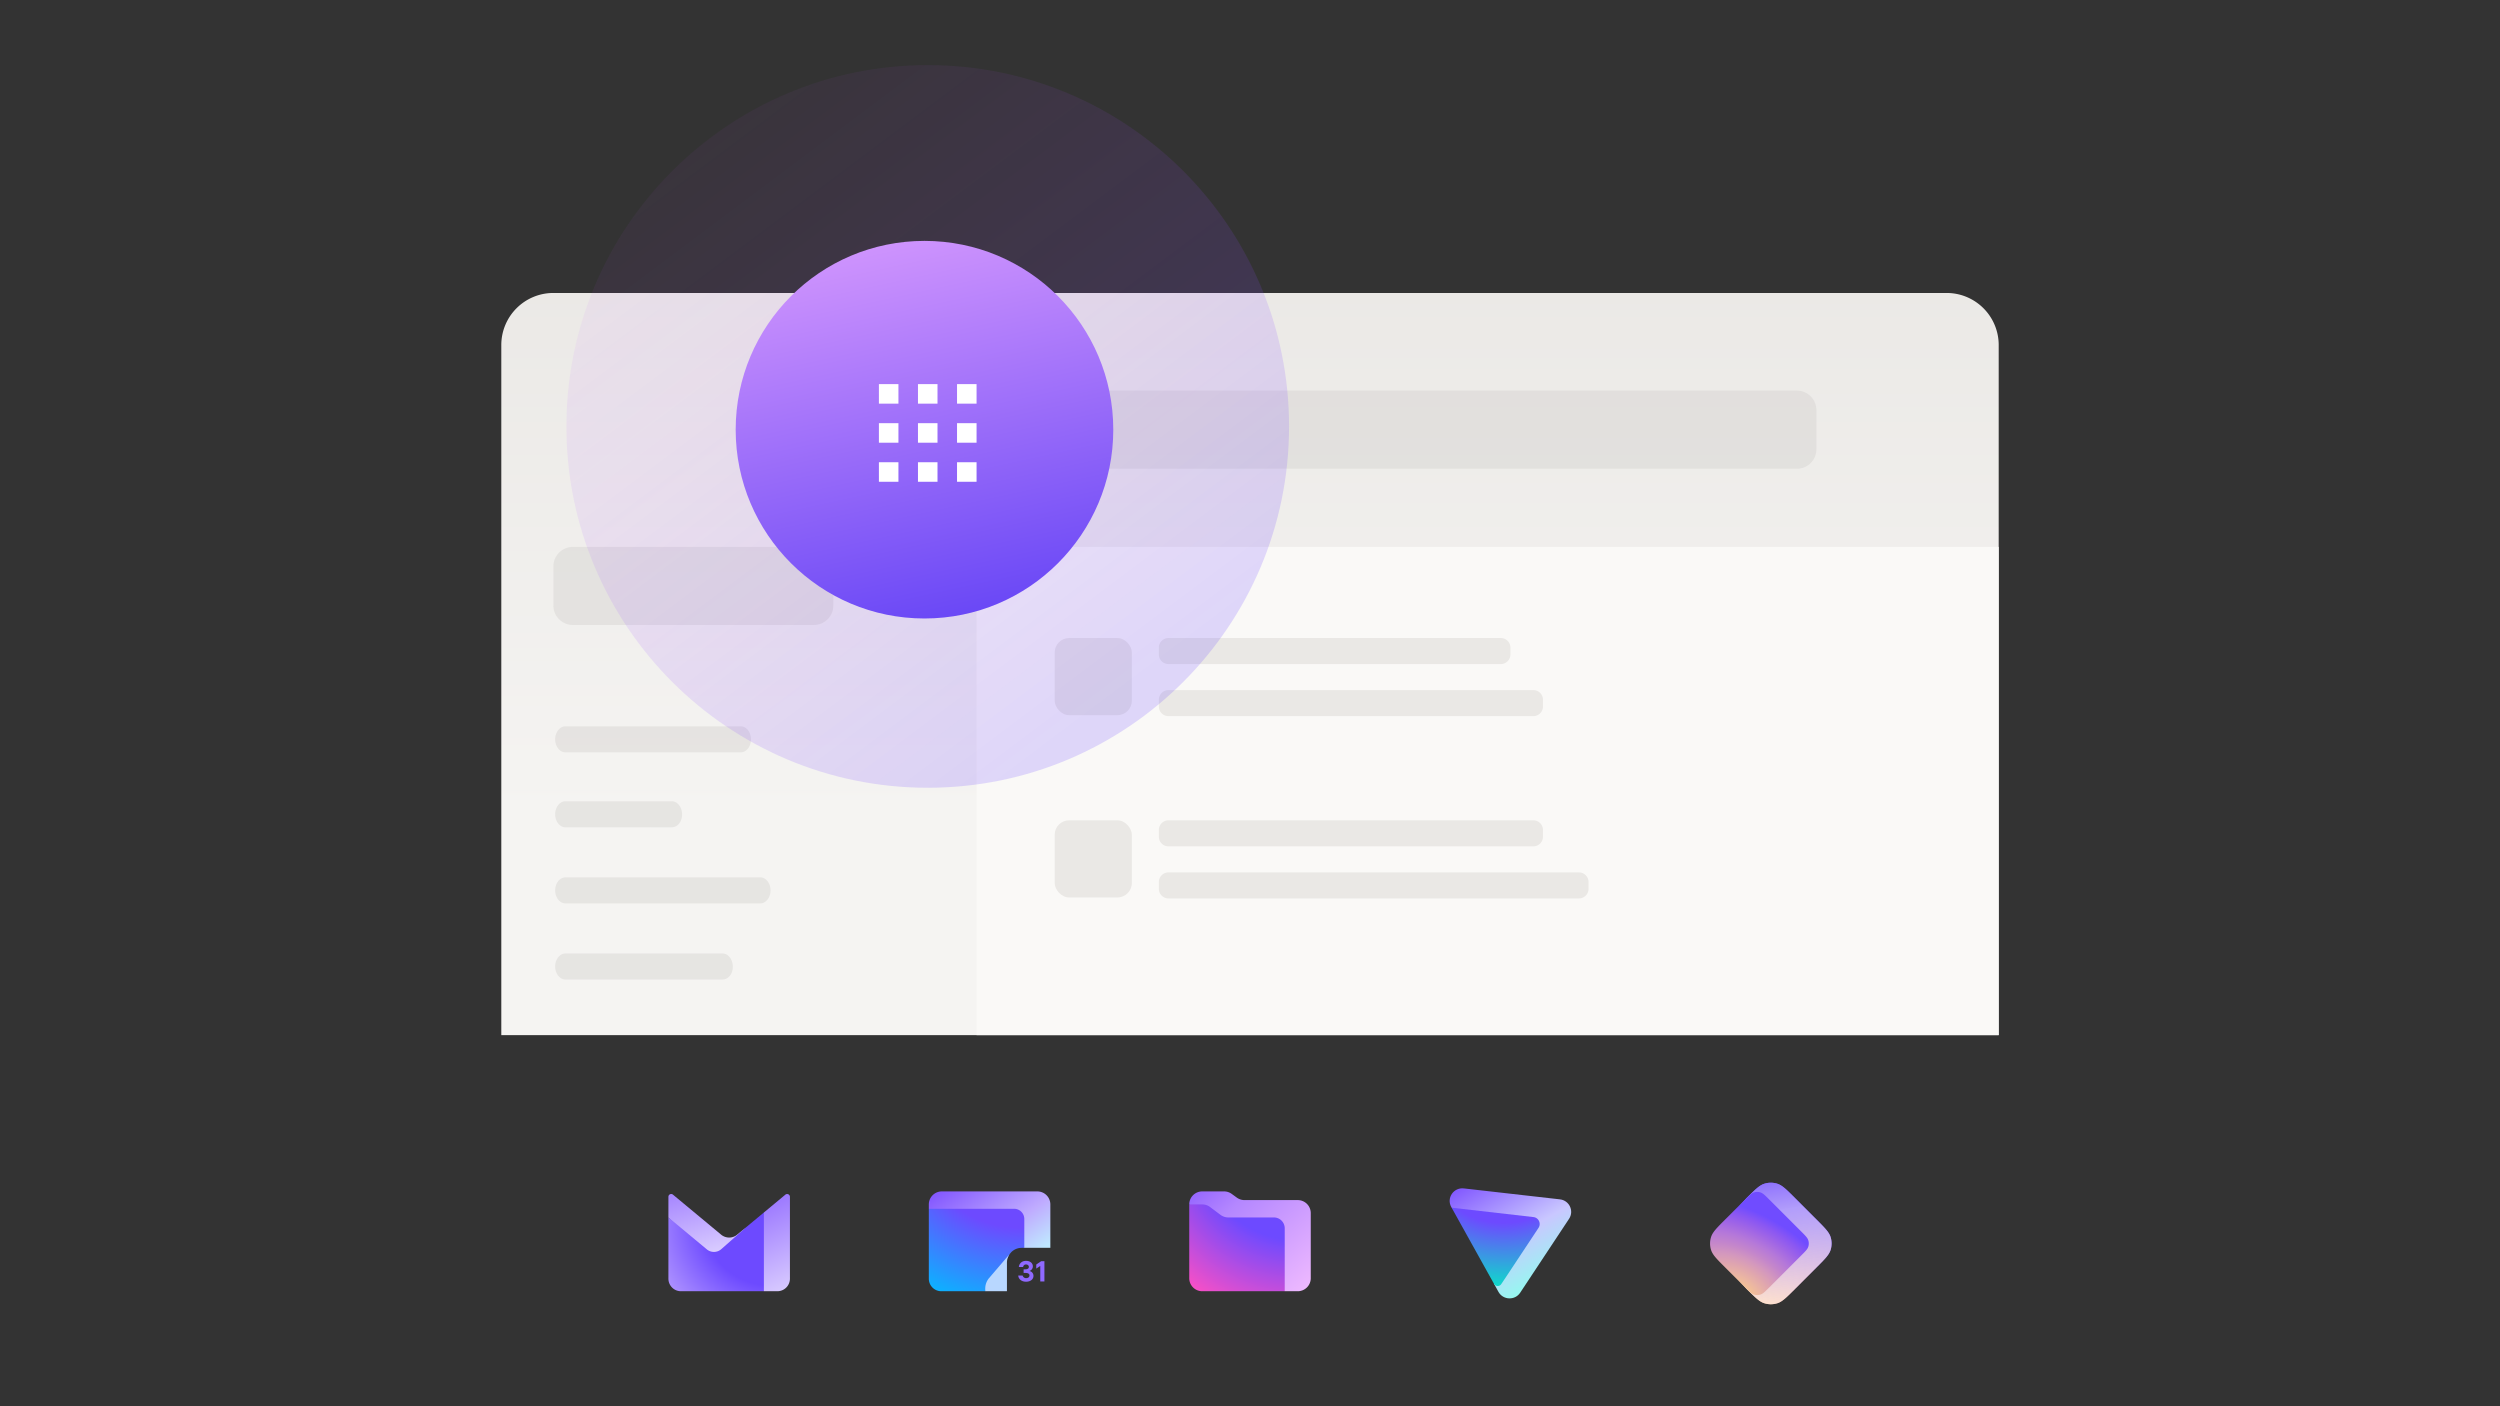 <svg xmlns="http://www.w3.org/2000/svg" width="384" height="216" fill="none" viewBox="0 0 384 216">
    <rect x="0" y="0" width="384" height="216" fill="#333333" stroke="none"/>
    <rect width="12" height="12" x="285" y="60" fill="#fff" rx="3" />
    <path
        fill="url(#a)"
        fill-rule="evenodd"
        d="m114.52 188.574.001.001-5.188 5.758-6.666-7.338v-3.165c0-.364.423-.563.703-.33l7.396 6.142a1.932 1.932 0 0 0 2.468 0l1.286-1.068Z"
        clip-rule="evenodd"
    />
    <path
        fill="url(#b)"
        d="m117.333 186.238-2.813 2.336.001.001-3.725 3.29a1.715 1.715 0 0 1-2.234.033l-5.895-4.903v9.407a1.93 1.93 0 0 0 1.931 1.931h12.735l1.334-6.048-1.334-6.047Z"
    />
    <path
        fill="url(#c)"
        fill-rule="evenodd"
        d="M117.333 186.24v12.093h2.069a1.931 1.931 0 0 0 1.931-1.931V183.83a.429.429 0 0 0-.703-.33l-3.297 2.74Z"
        clip-rule="evenodd"
    />
    <path
        fill="url(#d)"
        d="M144.667 183a2 2 0 0 0-2 2v.667l.666.666v11.334L156.667 191l.666.667h4V185a2 2 0 0 0-2-2h-14.666Z"
    />
    <path
        fill="url(#e)"
        d="M155.762 185.667h-13.095v10.746a1.92 1.92 0 0 0 1.92 1.92h6.746l3.501-5.251a2.274 2.274 0 0 1 2.106-1.415h.393v-4.429a1.57 1.57 0 0 0-1.571-1.571Z"
    />
    <path
        fill="#B8D7FF"
        d="M151.333 198.333v-.408c0-.597.213-1.174.602-1.627l3.168-3.698c.07-.095.147-.185.23-.268l-.23.268a2.261 2.261 0 0 0-.437 1.34v4.393h-3.333Z"
    />
    <path
        fill="#8F69FF"
        d="M156.4 195.924h.68a.524.524 0 0 0 .535.397c.307 0 .511-.168.511-.415 0-.246-.211-.383-.63-.383h-.27v-.556h.235c.404 0 .57-.148.57-.369s-.18-.374-.428-.374a.425.425 0 0 0-.45.385h-.656c.023-.387.331-.942 1.102-.942.619 0 1.047.35 1.047.843a.734.734 0 0 1-.144.44.75.75 0 0 1-.378.27v.009a.74.74 0 0 1 .615.757c0 .534-.493.886-1.13.886-.677.004-1.16-.377-1.209-.948Zm3.528-2.204h.495v3.108h-.639v-2.385l-.615.415v-.628l.759-.51Z"
    />
    <path fill="url(#f)" d="m182.667 185 2.666-1.333 4.667 2.666h8v11.334l-.667.666h-12.666a2 2 0 0 1-2-2V185Z" />
    <path
        fill="url(#g)"
        fill-rule="evenodd"
        d="M189.974 183.951c.342.248.754.382 1.176.382h8.183a2 2 0 0 1 2 2v10a2 2 0 0 1-2 2h-2v-9.666c0-.921-.746-1.667-1.666-1.667h-7c-.433 0-.854-.14-1.2-.4l-1.6-1.2c-.347-.26-.768-.4-1.2-.4h-2a2 2 0 0 1 2-2h3.349c.423 0 .835.134 1.176.383l.782.568Z"
        clip-rule="evenodd"
    />
    <path
        fill="url(#h)"
        fill-rule="evenodd"
        d="M230.164 198.433c.71 1.275 2.532 1.344 3.337.126l7.51-11.356c.797-1.205.035-2.819-1.407-2.983l-14.762-1.68c-1.574-.179-2.694 1.48-1.929 2.856l.06.108 6.587 4.513-.08 7.18.684 1.236Z"
        clip-rule="evenodd"
    />
    <path
        fill="url(#i)"
        d="m230.587 197.243.667-.994 5.063-7.648a1.074 1.074 0 0 0-.781-1.658l-12.565-1.442 6.509 11.701a.652.652 0 0 0 1.107.041Z"
    />
    <path
        fill="url(#j)"
        d="M268.28 184.025c1.302-1.302 1.953-1.953 2.704-2.197a3.281 3.281 0 0 1 2.032 0c.751.244 1.402.895 2.704 2.197l3.255 3.255c1.302 1.302 1.953 1.953 2.197 2.704.215.66.215 1.372 0 2.032-.244.751-.895 1.402-2.197 2.704l-3.255 3.255c-1.302 1.302-1.953 1.954-2.704 2.197a3.281 3.281 0 0 1-2.032 0c-.751-.243-1.402-.895-2.704-2.197l-.612-.686c-.371-.415-.556-.623-.688-.859a2.454 2.454 0 0 1-.255-.669c-.058-.264-.058-.542-.058-1.098v-7.326c0-.556 0-.834.058-1.098.052-.234.138-.46.255-.669.132-.236.317-.444.688-.859l.612-.686Z"
    />
    <path
        fill="url(#k)"
        d="M268.28 184.025c1.302-1.302 1.953-1.953 2.704-2.197a3.281 3.281 0 0 1 2.032 0c.751.244 1.402.895 2.704 2.197l3.255 3.255c1.302 1.302 1.953 1.953 2.197 2.704.215.66.215 1.372 0 2.032-.244.751-.895 1.402-2.197 2.704l-3.255 3.255c-1.302 1.302-1.953 1.954-2.704 2.197a3.281 3.281 0 0 1-2.032 0c-.751-.243-1.402-.895-2.704-2.197l-.612-.686c-.371-.415-.556-.623-.688-.859a2.454 2.454 0 0 1-.255-.669c-.058-.264-.058-.542-.058-1.098v-7.326c0-.556 0-.834.058-1.098.052-.234.138-.46.255-.669.132-.236.317-.444.688-.859l.612-.686Z"
    />
    <path
        fill="url(#l)"
        d="M268.047 184.257c.651-.651.977-.976 1.352-1.098.33-.108.686-.108 1.016 0 .376.122.701.447 1.352 1.098l4.883 4.883c.651.651.977.976 1.099 1.352.107.33.107.686 0 1.016-.122.375-.448.701-1.099 1.352l-4.883 4.883c-.651.651-.976.976-1.352 1.098-.33.107-.686.107-1.016 0-.375-.122-.701-.447-1.352-1.098l-3.022-3.023c-1.303-1.302-1.954-1.953-2.198-2.704a3.296 3.296 0 0 1 0-2.032c.244-.751.895-1.402 2.198-2.704l3.022-3.023Z"
    />
    <path fill="url(#m)" d="M299 45H85a8 8 0 0 0-8 8v106h230V53a8 8 0 0 0-8-8Z" />
    <path
        fill="#D1CFCD"
        d="M276 60H165a3 3 0 0 0-3 3v6a3 3 0 0 0 3 3h111a3 3 0 0 0 3-3v-6a3 3 0 0 0-3-3Z"
        opacity=".42"
    />
    <path fill="#FAF9F7" d="M307 84H150v75h157V84Z" />
    <path
        fill="#D1CFCD"
        d="M125 84H88a3 3 0 0 0-3 3v6a3 3 0 0 0 3 3h37a3 3 0 0 0 3-3v-6a3 3 0 0 0-3-3Zm-11.217 31.561H86.846c-.861 0-1.573-.905-1.573-2 0-1.096.712-2 1.573-2h26.937c.861 0 1.572.904 1.572 2 0 1.095-.711 2-1.572 2Zm-10.593 11.512H86.846c-.861 0-1.573-.905-1.573-2s.712-2 1.573-2h16.344c.861 0 1.572.905 1.572 2 .038 1.095-.674 2-1.572 2Zm7.793 23.38H86.846c-.861 0-1.573-.905-1.573-2s.712-2 1.573-2h24.137c.861 0 1.573.905 1.573 2 .037 1.095-.674 2-1.573 2Zm5.8-11.691H86.846c-.861 0-1.573-.905-1.573-2 0-1.096.712-2 1.573-2h29.937c.861 0 1.572.904 1.572 2 0 1.095-.711 2-1.572 2Z"
        opacity=".42"
    />
    <rect width="11.851" height="11.851" x="162" y="98" fill="#EAE8E5" rx="2.222" />
    <path
        fill="#EAE8E5"
        d="M178 99.481A1.48 1.48 0 0 1 179.481 98h51.038A1.48 1.48 0 0 1 232 99.481v1.038a1.48 1.48 0 0 1-1.481 1.481h-51.038a1.48 1.48 0 0 1-1.481-1.481v-1.038Zm0 8a1.48 1.48 0 0 1 1.481-1.481h56.038a1.48 1.48 0 0 1 1.481 1.481v1.038a1.48 1.48 0 0 1-1.481 1.481h-56.038a1.48 1.48 0 0 1-1.481-1.481v-1.038Z"
    />
    <rect width="11.851" height="11.851" x="162" y="126" fill="#EAE8E5" rx="2.222" />
    <path
        fill="#EAE8E5"
        d="M178 127.481a1.48 1.48 0 0 1 1.481-1.481h56.038a1.48 1.48 0 0 1 1.481 1.481v1.038a1.48 1.48 0 0 1-1.481 1.481h-56.038a1.48 1.48 0 0 1-1.481-1.481v-1.038Zm0 8a1.48 1.48 0 0 1 1.481-1.481h63.038a1.48 1.48 0 0 1 1.481 1.481v1.038a1.48 1.48 0 0 1-1.481 1.481h-63.038a1.48 1.48 0 0 1-1.481-1.481v-1.038Z"
    />
    <circle cx="142.5" cy="65.5" r="55.5" fill="url(#n)" opacity=".2" />
    <circle cx="142" cy="66" r="29" fill="url(#o)" />
    <path
        fill="#fff"
        d="M135 59h3v3h-3v-3Zm6 0h3v3h-3v-3Zm9 0h-3v3h3v-3Zm-15 12h3v3h-3v-3Zm9 0h-3v3h3v-3Zm3 0h3v3h-3v-3Zm-9-6h-3v3h3v-3Zm3 0h3v3h-3v-3Zm9 0h-3v3h3v-3Z"
    />
    <defs>
        <linearGradient id="a" x1="109.671" x2="103.411" y1="194.435" y2="172.687" gradientUnits="userSpaceOnUse">
            <stop stop-color="#E3D9FF" />
            <stop offset="1" stop-color="#7341FF" />
        </linearGradient>
        <linearGradient id="c" x1="127.37" x2="112.969" y1="208.015" y2="176.95" gradientUnits="userSpaceOnUse">
            <stop offset=".271" stop-color="#E3D9FF" />
            <stop offset="1" stop-color="#7341FF" />
        </linearGradient>
        <linearGradient id="d" x1="158.348" x2="147.46" y1="193.024" y2="177.206" gradientUnits="userSpaceOnUse">
            <stop stop-color="#BFE8FF" />
            <stop offset=".307" stop-color="#BFABFF" />
            <stop offset="1" stop-color="#7341FF" />
        </linearGradient>
        <linearGradient id="g" x1="182.42" x2="205.563" y1="174.998" y2="200.621" gradientUnits="userSpaceOnUse">
            <stop stop-color="#7341FF" />
            <stop offset=".359" stop-color="#B487FF" />
            <stop offset="1" stop-color="#FFC8FF" />
        </linearGradient>
        <linearGradient id="h" x1="239.547" x2="227.535" y1="198.432" y2="177.718" gradientUnits="userSpaceOnUse">
            <stop offset=".066" stop-color="#8EFFEE" />
            <stop offset=".45" stop-color="#C9C7FF" />
            <stop offset="1" stop-color="#7341FF" />
        </linearGradient>
        <linearGradient id="k" x1="267.657" x2="271.287" y1="177.96" y2="200.119" gradientUnits="userSpaceOnUse">
            <stop stop-color="#6D4AFF" />
            <stop offset=".392" stop-color="#B39FFB" stop-opacity=".978" />
            <stop offset="1" stop-color="#FFE8DB" stop-opacity=".8" />
        </linearGradient>
        <linearGradient id="m" x1="192" x2="192" y1="36.5" y2="125.5" gradientUnits="userSpaceOnUse">
            <stop stop-color="#EAE8E5" />
            <stop offset="1" stop-color="#F5F4F2" />
        </linearGradient>
        <linearGradient id="n" x1="171" x2="105" y1="108" y2="20" gradientUnits="userSpaceOnUse">
            <stop stop-color="#6D4AFF" />
            <stop offset="1" stop-color="#C54AFF" stop-opacity=".2" />
        </linearGradient>
        <linearGradient id="o" x1="144.788" x2="160.962" y1="17.481" y2="91.654" gradientUnits="userSpaceOnUse">
            <stop stop-color="#ECAAFF" />
            <stop offset="1" stop-color="#6A48F6" />
        </linearGradient>
        <radialGradient
            id="b"
            cx="0"
            cy="0"
            r="1"
            gradientTransform="matrix(18.659 0 0 17.587 118.597 187.718)"
            gradientUnits="userSpaceOnUse"
        >
            <stop offset=".556" stop-color="#6D4AFF" />
            <stop offset=".994" stop-color="#AA8EFF" />
        </radialGradient>
        <radialGradient
            id="e"
            cx="0"
            cy="0"
            r="1"
            gradientTransform="matrix(29.946 0 0 26.761 156.772 175.099)"
            gradientUnits="userSpaceOnUse"
        >
            <stop offset=".503" stop-color="#6D4AFF" />
            <stop offset=".994" stop-color="#06B8FF" />
        </radialGradient>
        <radialGradient
            id="f"
            cx="0"
            cy="0"
            r="1"
            gradientTransform="matrix(28.612 0 0 30.368 199.284 173.591)"
            gradientUnits="userSpaceOnUse"
        >
            <stop offset=".556" stop-color="#6D4AFF" />
            <stop offset="1" stop-color="#FF50C3" />
        </radialGradient>
        <radialGradient
            id="i"
            cx="0"
            cy="0"
            r="1"
            gradientTransform="matrix(-1.248 19.017 -24.525 -1.61 230.605 180.144)"
            gradientUnits="userSpaceOnUse"
        >
            <stop offset=".403" stop-color="#6D4AFF" />
            <stop offset=".994" stop-color="#00F0C3" />
        </radialGradient>
        <radialGradient
            id="j"
            cx="0"
            cy="0"
            r="1"
            gradientTransform="matrix(8.224 -13.235 20.697 12.861 268.3 200.697)"
            gradientUnits="userSpaceOnUse"
        >
            <stop stop-color="#FFD580" />
            <stop offset=".094" stop-color="#F6C592" />
            <stop offset=".205" stop-color="#EBB6A2" />
            <stop offset=".324" stop-color="#DFA5AF" />
            <stop offset=".429" stop-color="#D397BE" />
            <stop offset=".534" stop-color="#C486CB" />
            <stop offset=".649" stop-color="#B578D9" />
            <stop offset=".771" stop-color="#A166E5" />
            <stop offset=".891" stop-color="#8B57F2" />
            <stop offset="1" stop-color="#704CFF" />
        </radialGradient>
        <radialGradient
            id="l"
            cx="0"
            cy="0"
            r="1"
            gradientTransform="rotate(-58.142 312.265 -140.676) scale(12.533 19.6)"
            gradientUnits="userSpaceOnUse"
        >
            <stop stop-color="#FFD580" />
            <stop offset=".094" stop-color="#F6C592" />
            <stop offset=".205" stop-color="#EBB6A2" />
            <stop offset=".324" stop-color="#DFA5AF" />
            <stop offset=".429" stop-color="#D397BE" />
            <stop offset=".534" stop-color="#C486CB" />
            <stop offset=".649" stop-color="#B578D9" />
            <stop offset=".771" stop-color="#A166E5" />
            <stop offset=".891" stop-color="#8B57F2" />
            <stop offset="1" stop-color="#704CFF" />
        </radialGradient>
    </defs>
</svg>
